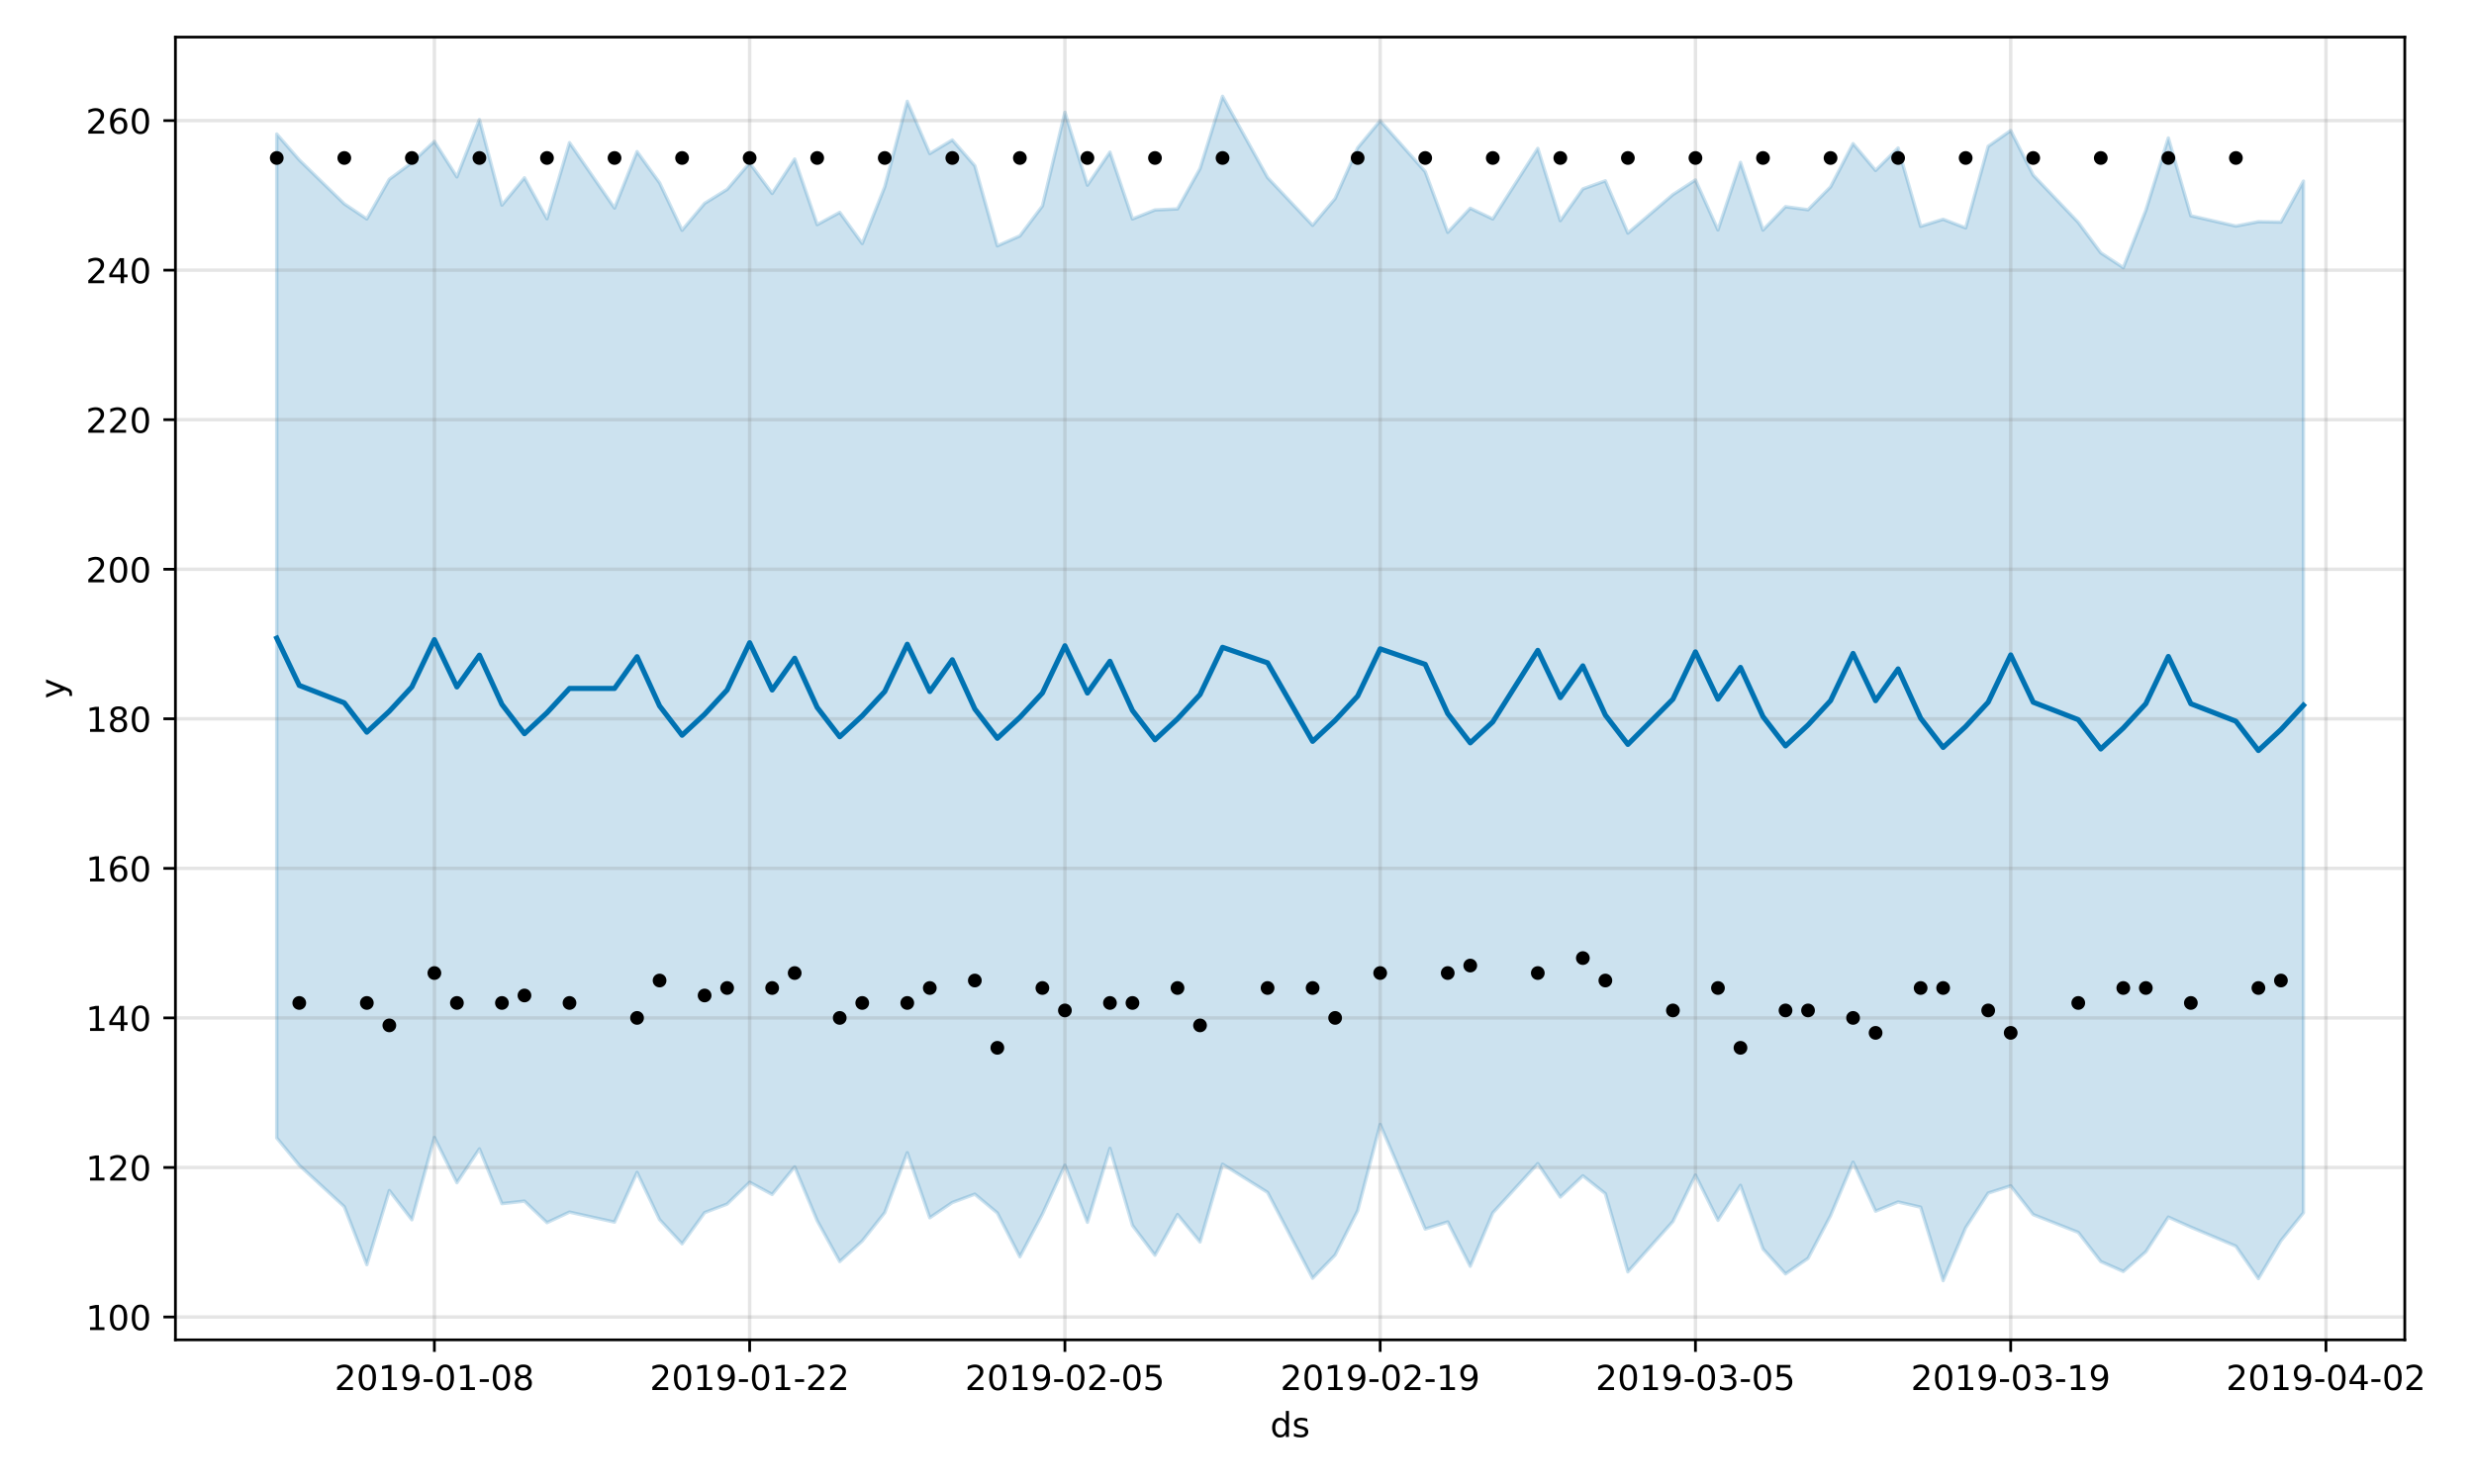 <?xml version="1.0" encoding="utf-8" standalone="no"?>
<!DOCTYPE svg PUBLIC "-//W3C//DTD SVG 1.1//EN"
  "http://www.w3.org/Graphics/SVG/1.1/DTD/svg11.dtd">
<!-- Created with matplotlib (https://matplotlib.org/) -->
<svg height="432pt" version="1.1" viewBox="0 0 720 432" width="720pt" xmlns="http://www.w3.org/2000/svg" xmlns:xlink="http://www.w3.org/1999/xlink">
 <defs>
  <style type="text/css">
*{stroke-linecap:butt;stroke-linejoin:round;}
  </style>
 </defs>
 <g id="figure_1">
  <g id="patch_1">
   <path d="M 0 432 
L 720 432 
L 720 0 
L 0 0 
z
" style="fill:#ffffff;"/>
  </g>
  <g id="axes_1">
   <g id="patch_2">
    <path d="M 51.05 390.04 
L 699.857 390.04 
L 699.857 10.8 
L 51.05 10.8 
z
" style="fill:#ffffff;"/>
   </g>
   <g id="PolyCollection_1">
    <defs>
     <path d="M 80.541 -392.985 
L 80.541 -100.739 
L 87.095 -92.783 
L 100.202 -80.71 
L 106.756 -63.849 
L 113.309 -85.419 
L 119.863 -76.913 
L 126.417 -100.866 
L 132.97 -87.712 
L 139.524 -97.552 
L 146.077 -81.609 
L 152.631 -82.344 
L 159.185 -76.078 
L 165.738 -79.148 
L 178.845 -76.241 
L 185.399 -90.7 
L 191.953 -76.97 
L 198.506 -69.918 
L 205.06 -78.993 
L 211.613 -81.491 
L 218.167 -87.83 
L 224.721 -84.293 
L 231.274 -92.319 
L 237.828 -76.644 
L 244.381 -64.757 
L 250.935 -70.735 
L 257.489 -78.999 
L 264.042 -96.433 
L 270.596 -77.504 
L 277.15 -81.947 
L 283.703 -84.37 
L 290.257 -78.893 
L 296.81 -66.151 
L 303.364 -78.536 
L 309.918 -92.796 
L 316.471 -76.187 
L 323.025 -97.695 
L 329.578 -75.267 
L 336.132 -66.602 
L 342.686 -78.437 
L 349.239 -70.457 
L 355.793 -93.09 
L 368.9 -84.887 
L 382.007 -59.901 
L 388.561 -66.655 
L 395.114 -79.548 
L 401.668 -104.666 
L 414.775 -74.219 
L 421.329 -76.282 
L 427.883 -63.387 
L 434.436 -78.92 
L 447.543 -93.262 
L 454.097 -83.545 
L 460.651 -89.714 
L 467.204 -84.519 
L 473.758 -61.769 
L 486.865 -76.42 
L 493.419 -89.93 
L 499.972 -76.756 
L 506.526 -86.937 
L 513.079 -68.436 
L 519.633 -61.166 
L 526.187 -65.693 
L 532.74 -78.112 
L 539.294 -93.676 
L 545.847 -79.432 
L 552.401 -82.099 
L 558.955 -80.586 
L 565.508 -59.198 
L 572.062 -74.591 
L 578.616 -84.684 
L 585.169 -86.797 
L 591.723 -78.421 
L 604.83 -73.241 
L 611.384 -64.764 
L 617.937 -61.869 
L 624.491 -67.606 
L 631.044 -77.689 
L 637.598 -74.764 
L 650.705 -69.236 
L 657.259 -59.788 
L 663.812 -70.812 
L 670.366 -78.952 
L 670.366 -379.272 
L 670.366 -379.272 
L 663.812 -367.34 
L 657.259 -367.461 
L 650.705 -366.194 
L 637.598 -369.186 
L 631.044 -391.83 
L 624.491 -370.76 
L 617.937 -354.086 
L 611.384 -358.406 
L 604.83 -367.251 
L 591.723 -381.019 
L 585.169 -394 
L 578.616 -389.401 
L 572.062 -365.66 
L 565.508 -368.169 
L 558.955 -366.119 
L 552.401 -388.92 
L 545.847 -382.384 
L 539.294 -390.193 
L 532.74 -377.597 
L 526.187 -370.955 
L 519.633 -371.827 
L 513.079 -365.031 
L 506.526 -384.721 
L 499.972 -365.072 
L 493.419 -379.612 
L 486.865 -375.352 
L 473.758 -364.147 
L 467.204 -379.361 
L 460.651 -377.001 
L 454.097 -367.761 
L 447.543 -388.797 
L 434.436 -368.265 
L 427.883 -371.381 
L 421.329 -364.368 
L 414.775 -382.029 
L 401.668 -396.841 
L 395.114 -388.947 
L 388.561 -374.201 
L 382.007 -366.401 
L 368.9 -380.317 
L 355.793 -403.962 
L 349.239 -382.913 
L 342.686 -371.187 
L 336.132 -370.882 
L 329.578 -368.27 
L 323.025 -387.7 
L 316.471 -378.095 
L 309.918 -399.314 
L 303.364 -372.032 
L 296.81 -363.323 
L 290.257 -360.44 
L 283.703 -383.737 
L 277.15 -391.252 
L 270.596 -387.302 
L 264.042 -402.499 
L 257.489 -377.618 
L 250.935 -361.116 
L 244.381 -370.173 
L 237.828 -366.61 
L 231.274 -385.713 
L 224.721 -375.684 
L 218.167 -384.56 
L 211.613 -376.874 
L 205.06 -372.803 
L 198.506 -364.972 
L 191.953 -378.777 
L 185.399 -387.872 
L 178.845 -371.433 
L 165.738 -390.469 
L 159.185 -368.315 
L 152.631 -380.245 
L 146.077 -372.297 
L 139.524 -397.19 
L 132.97 -380.506 
L 126.417 -390.834 
L 119.863 -384.661 
L 113.309 -379.82 
L 106.756 -368.268 
L 100.202 -372.659 
L 87.095 -385.452 
L 80.541 -392.985 
z
" id="m8ca1b6fd0f" style="stroke:#0072b2;stroke-opacity:0.2;"/>
    </defs>
    <g clip-path="url(#p33f399fe39)">
     <use style="fill:#0072b2;fill-opacity:0.2;stroke:#0072b2;stroke-opacity:0.2;" x="0" xlink:href="#m8ca1b6fd0f" y="432"/>
    </g>
   </g>
   <g id="matplotlib.axis_1">
    <g id="xtick_1">
     <g id="line2d_1">
      <path clip-path="url(#p33f399fe39)" d="M 126.417 390.04 
L 126.417 10.8 
" style="fill:none;stroke:#808080;stroke-linecap:square;stroke-opacity:0.2;"/>
     </g>
     <g id="line2d_2">
      <defs>
       <path d="M 0 0 
L 0 3.5 
" id="m3b75013169" style="stroke:#000000;stroke-width:0.8;"/>
      </defs>
      <g>
       <use style="stroke:#000000;stroke-width:0.8;" x="126.417" xlink:href="#m3b75013169" y="390.04"/>
      </g>
     </g>
     <g id="text_1">
      <!-- 2019-01-08 -->
      <defs>
       <path d="M 19.188 8.297 
L 53.609 8.297 
L 53.609 0 
L 7.328 0 
L 7.328 8.297 
Q 12.938 14.109 22.625 23.891 
Q 32.328 33.688 34.812 36.531 
Q 39.547 41.844 41.422 45.531 
Q 43.312 49.219 43.312 52.781 
Q 43.312 58.594 39.234 62.25 
Q 35.156 65.922 28.609 65.922 
Q 23.969 65.922 18.812 64.312 
Q 13.672 62.703 7.812 59.422 
L 7.812 69.391 
Q 13.766 71.781 18.938 73 
Q 24.125 74.219 28.422 74.219 
Q 39.75 74.219 46.484 68.547 
Q 53.219 62.891 53.219 53.422 
Q 53.219 48.922 51.531 44.891 
Q 49.859 40.875 45.406 35.406 
Q 44.188 33.984 37.641 27.219 
Q 31.109 20.453 19.188 8.297 
z
" id="DejaVuSans-50"/>
       <path d="M 31.781 66.406 
Q 24.172 66.406 20.328 58.906 
Q 16.5 51.422 16.5 36.375 
Q 16.5 21.391 20.328 13.891 
Q 24.172 6.391 31.781 6.391 
Q 39.453 6.391 43.281 13.891 
Q 47.125 21.391 47.125 36.375 
Q 47.125 51.422 43.281 58.906 
Q 39.453 66.406 31.781 66.406 
z
M 31.781 74.219 
Q 44.047 74.219 50.516 64.516 
Q 56.984 54.828 56.984 36.375 
Q 56.984 17.969 50.516 8.266 
Q 44.047 -1.422 31.781 -1.422 
Q 19.531 -1.422 13.062 8.266 
Q 6.594 17.969 6.594 36.375 
Q 6.594 54.828 13.062 64.516 
Q 19.531 74.219 31.781 74.219 
z
" id="DejaVuSans-48"/>
       <path d="M 12.406 8.297 
L 28.516 8.297 
L 28.516 63.922 
L 10.984 60.406 
L 10.984 69.391 
L 28.422 72.906 
L 38.281 72.906 
L 38.281 8.297 
L 54.391 8.297 
L 54.391 0 
L 12.406 0 
z
" id="DejaVuSans-49"/>
       <path d="M 10.984 1.516 
L 10.984 10.5 
Q 14.703 8.734 18.5 7.812 
Q 22.312 6.891 25.984 6.891 
Q 35.75 6.891 40.891 13.453 
Q 46.047 20.016 46.781 33.406 
Q 43.953 29.203 39.594 26.953 
Q 35.25 24.703 29.984 24.703 
Q 19.047 24.703 12.672 31.312 
Q 6.297 37.938 6.297 49.422 
Q 6.297 60.641 12.938 67.422 
Q 19.578 74.219 30.609 74.219 
Q 43.266 74.219 49.922 64.516 
Q 56.594 54.828 56.594 36.375 
Q 56.594 19.141 48.406 8.859 
Q 40.234 -1.422 26.422 -1.422 
Q 22.703 -1.422 18.891 -0.688 
Q 15.094 0.047 10.984 1.516 
z
M 30.609 32.422 
Q 37.25 32.422 41.125 36.953 
Q 45.016 41.5 45.016 49.422 
Q 45.016 57.281 41.125 61.844 
Q 37.25 66.406 30.609 66.406 
Q 23.969 66.406 20.094 61.844 
Q 16.219 57.281 16.219 49.422 
Q 16.219 41.5 20.094 36.953 
Q 23.969 32.422 30.609 32.422 
z
" id="DejaVuSans-57"/>
       <path d="M 4.891 31.391 
L 31.203 31.391 
L 31.203 23.391 
L 4.891 23.391 
z
" id="DejaVuSans-45"/>
       <path d="M 31.781 34.625 
Q 24.75 34.625 20.719 30.859 
Q 16.703 27.094 16.703 20.516 
Q 16.703 13.922 20.719 10.156 
Q 24.75 6.391 31.781 6.391 
Q 38.812 6.391 42.859 10.172 
Q 46.922 13.969 46.922 20.516 
Q 46.922 27.094 42.891 30.859 
Q 38.875 34.625 31.781 34.625 
z
M 21.922 38.812 
Q 15.578 40.375 12.031 44.719 
Q 8.5 49.078 8.5 55.328 
Q 8.5 64.062 14.719 69.141 
Q 20.953 74.219 31.781 74.219 
Q 42.672 74.219 48.875 69.141 
Q 55.078 64.062 55.078 55.328 
Q 55.078 49.078 51.531 44.719 
Q 48 40.375 41.703 38.812 
Q 48.828 37.156 52.797 32.312 
Q 56.781 27.484 56.781 20.516 
Q 56.781 9.906 50.312 4.234 
Q 43.844 -1.422 31.781 -1.422 
Q 19.734 -1.422 13.25 4.234 
Q 6.781 9.906 6.781 20.516 
Q 6.781 27.484 10.781 32.312 
Q 14.797 37.156 21.922 38.812 
z
M 18.312 54.391 
Q 18.312 48.734 21.844 45.562 
Q 25.391 42.391 31.781 42.391 
Q 38.141 42.391 41.719 45.562 
Q 45.312 48.734 45.312 54.391 
Q 45.312 60.062 41.719 63.234 
Q 38.141 66.406 31.781 66.406 
Q 25.391 66.406 21.844 63.234 
Q 18.312 60.062 18.312 54.391 
z
" id="DejaVuSans-56"/>
      </defs>
      <g transform="translate(97.359 404.638)scale(0.1 -0.1)">
       <use xlink:href="#DejaVuSans-50"/>
       <use x="63.623" xlink:href="#DejaVuSans-48"/>
       <use x="127.246" xlink:href="#DejaVuSans-49"/>
       <use x="190.869" xlink:href="#DejaVuSans-57"/>
       <use x="254.492" xlink:href="#DejaVuSans-45"/>
       <use x="290.576" xlink:href="#DejaVuSans-48"/>
       <use x="354.199" xlink:href="#DejaVuSans-49"/>
       <use x="417.822" xlink:href="#DejaVuSans-45"/>
       <use x="453.906" xlink:href="#DejaVuSans-48"/>
       <use x="517.529" xlink:href="#DejaVuSans-56"/>
      </g>
     </g>
    </g>
    <g id="xtick_2">
     <g id="line2d_3">
      <path clip-path="url(#p33f399fe39)" d="M 218.167 390.04 
L 218.167 10.8 
" style="fill:none;stroke:#808080;stroke-linecap:square;stroke-opacity:0.2;"/>
     </g>
     <g id="line2d_4">
      <g>
       <use style="stroke:#000000;stroke-width:0.8;" x="218.167" xlink:href="#m3b75013169" y="390.04"/>
      </g>
     </g>
     <g id="text_2">
      <!-- 2019-01-22 -->
      <g transform="translate(189.109 404.638)scale(0.1 -0.1)">
       <use xlink:href="#DejaVuSans-50"/>
       <use x="63.623" xlink:href="#DejaVuSans-48"/>
       <use x="127.246" xlink:href="#DejaVuSans-49"/>
       <use x="190.869" xlink:href="#DejaVuSans-57"/>
       <use x="254.492" xlink:href="#DejaVuSans-45"/>
       <use x="290.576" xlink:href="#DejaVuSans-48"/>
       <use x="354.199" xlink:href="#DejaVuSans-49"/>
       <use x="417.822" xlink:href="#DejaVuSans-45"/>
       <use x="453.906" xlink:href="#DejaVuSans-50"/>
       <use x="517.529" xlink:href="#DejaVuSans-50"/>
      </g>
     </g>
    </g>
    <g id="xtick_3">
     <g id="line2d_5">
      <path clip-path="url(#p33f399fe39)" d="M 309.918 390.04 
L 309.918 10.8 
" style="fill:none;stroke:#808080;stroke-linecap:square;stroke-opacity:0.2;"/>
     </g>
     <g id="line2d_6">
      <g>
       <use style="stroke:#000000;stroke-width:0.8;" x="309.918" xlink:href="#m3b75013169" y="390.04"/>
      </g>
     </g>
     <g id="text_3">
      <!-- 2019-02-05 -->
      <defs>
       <path d="M 10.797 72.906 
L 49.516 72.906 
L 49.516 64.594 
L 19.828 64.594 
L 19.828 46.734 
Q 21.969 47.469 24.109 47.828 
Q 26.266 48.188 28.422 48.188 
Q 40.625 48.188 47.75 41.5 
Q 54.891 34.812 54.891 23.391 
Q 54.891 11.625 47.562 5.094 
Q 40.234 -1.422 26.906 -1.422 
Q 22.312 -1.422 17.547 -0.641 
Q 12.797 0.141 7.719 1.703 
L 7.719 11.625 
Q 12.109 9.234 16.797 8.062 
Q 21.484 6.891 26.703 6.891 
Q 35.156 6.891 40.078 11.328 
Q 45.016 15.766 45.016 23.391 
Q 45.016 31 40.078 35.438 
Q 35.156 39.891 26.703 39.891 
Q 22.75 39.891 18.812 39.016 
Q 14.891 38.141 10.797 36.281 
z
" id="DejaVuSans-53"/>
      </defs>
      <g transform="translate(280.86 404.638)scale(0.1 -0.1)">
       <use xlink:href="#DejaVuSans-50"/>
       <use x="63.623" xlink:href="#DejaVuSans-48"/>
       <use x="127.246" xlink:href="#DejaVuSans-49"/>
       <use x="190.869" xlink:href="#DejaVuSans-57"/>
       <use x="254.492" xlink:href="#DejaVuSans-45"/>
       <use x="290.576" xlink:href="#DejaVuSans-48"/>
       <use x="354.199" xlink:href="#DejaVuSans-50"/>
       <use x="417.822" xlink:href="#DejaVuSans-45"/>
       <use x="453.906" xlink:href="#DejaVuSans-48"/>
       <use x="517.529" xlink:href="#DejaVuSans-53"/>
      </g>
     </g>
    </g>
    <g id="xtick_4">
     <g id="line2d_7">
      <path clip-path="url(#p33f399fe39)" d="M 401.668 390.04 
L 401.668 10.8 
" style="fill:none;stroke:#808080;stroke-linecap:square;stroke-opacity:0.2;"/>
     </g>
     <g id="line2d_8">
      <g>
       <use style="stroke:#000000;stroke-width:0.8;" x="401.668" xlink:href="#m3b75013169" y="390.04"/>
      </g>
     </g>
     <g id="text_4">
      <!-- 2019-02-19 -->
      <g transform="translate(372.61 404.638)scale(0.1 -0.1)">
       <use xlink:href="#DejaVuSans-50"/>
       <use x="63.623" xlink:href="#DejaVuSans-48"/>
       <use x="127.246" xlink:href="#DejaVuSans-49"/>
       <use x="190.869" xlink:href="#DejaVuSans-57"/>
       <use x="254.492" xlink:href="#DejaVuSans-45"/>
       <use x="290.576" xlink:href="#DejaVuSans-48"/>
       <use x="354.199" xlink:href="#DejaVuSans-50"/>
       <use x="417.822" xlink:href="#DejaVuSans-45"/>
       <use x="453.906" xlink:href="#DejaVuSans-49"/>
       <use x="517.529" xlink:href="#DejaVuSans-57"/>
      </g>
     </g>
    </g>
    <g id="xtick_5">
     <g id="line2d_9">
      <path clip-path="url(#p33f399fe39)" d="M 493.419 390.04 
L 493.419 10.8 
" style="fill:none;stroke:#808080;stroke-linecap:square;stroke-opacity:0.2;"/>
     </g>
     <g id="line2d_10">
      <g>
       <use style="stroke:#000000;stroke-width:0.8;" x="493.419" xlink:href="#m3b75013169" y="390.04"/>
      </g>
     </g>
     <g id="text_5">
      <!-- 2019-03-05 -->
      <defs>
       <path d="M 40.578 39.312 
Q 47.656 37.797 51.625 33 
Q 55.609 28.219 55.609 21.188 
Q 55.609 10.406 48.188 4.484 
Q 40.766 -1.422 27.094 -1.422 
Q 22.516 -1.422 17.656 -0.516 
Q 12.797 0.391 7.625 2.203 
L 7.625 11.719 
Q 11.719 9.328 16.594 8.109 
Q 21.484 6.891 26.812 6.891 
Q 36.078 6.891 40.938 10.547 
Q 45.797 14.203 45.797 21.188 
Q 45.797 27.641 41.281 31.266 
Q 36.766 34.906 28.719 34.906 
L 20.219 34.906 
L 20.219 43.016 
L 29.109 43.016 
Q 36.375 43.016 40.234 45.922 
Q 44.094 48.828 44.094 54.297 
Q 44.094 59.906 40.109 62.906 
Q 36.141 65.922 28.719 65.922 
Q 24.656 65.922 20.016 65.031 
Q 15.375 64.156 9.812 62.312 
L 9.812 71.094 
Q 15.438 72.656 20.344 73.438 
Q 25.25 74.219 29.594 74.219 
Q 40.828 74.219 47.359 69.109 
Q 53.906 64.016 53.906 55.328 
Q 53.906 49.266 50.438 45.094 
Q 46.969 40.922 40.578 39.312 
z
" id="DejaVuSans-51"/>
      </defs>
      <g transform="translate(464.361 404.638)scale(0.1 -0.1)">
       <use xlink:href="#DejaVuSans-50"/>
       <use x="63.623" xlink:href="#DejaVuSans-48"/>
       <use x="127.246" xlink:href="#DejaVuSans-49"/>
       <use x="190.869" xlink:href="#DejaVuSans-57"/>
       <use x="254.492" xlink:href="#DejaVuSans-45"/>
       <use x="290.576" xlink:href="#DejaVuSans-48"/>
       <use x="354.199" xlink:href="#DejaVuSans-51"/>
       <use x="417.822" xlink:href="#DejaVuSans-45"/>
       <use x="453.906" xlink:href="#DejaVuSans-48"/>
       <use x="517.529" xlink:href="#DejaVuSans-53"/>
      </g>
     </g>
    </g>
    <g id="xtick_6">
     <g id="line2d_11">
      <path clip-path="url(#p33f399fe39)" d="M 585.169 390.04 
L 585.169 10.8 
" style="fill:none;stroke:#808080;stroke-linecap:square;stroke-opacity:0.2;"/>
     </g>
     <g id="line2d_12">
      <g>
       <use style="stroke:#000000;stroke-width:0.8;" x="585.169" xlink:href="#m3b75013169" y="390.04"/>
      </g>
     </g>
     <g id="text_6">
      <!-- 2019-03-19 -->
      <g transform="translate(556.111 404.638)scale(0.1 -0.1)">
       <use xlink:href="#DejaVuSans-50"/>
       <use x="63.623" xlink:href="#DejaVuSans-48"/>
       <use x="127.246" xlink:href="#DejaVuSans-49"/>
       <use x="190.869" xlink:href="#DejaVuSans-57"/>
       <use x="254.492" xlink:href="#DejaVuSans-45"/>
       <use x="290.576" xlink:href="#DejaVuSans-48"/>
       <use x="354.199" xlink:href="#DejaVuSans-51"/>
       <use x="417.822" xlink:href="#DejaVuSans-45"/>
       <use x="453.906" xlink:href="#DejaVuSans-49"/>
       <use x="517.529" xlink:href="#DejaVuSans-57"/>
      </g>
     </g>
    </g>
    <g id="xtick_7">
     <g id="line2d_13">
      <path clip-path="url(#p33f399fe39)" d="M 676.92 390.04 
L 676.92 10.8 
" style="fill:none;stroke:#808080;stroke-linecap:square;stroke-opacity:0.2;"/>
     </g>
     <g id="line2d_14">
      <g>
       <use style="stroke:#000000;stroke-width:0.8;" x="676.92" xlink:href="#m3b75013169" y="390.04"/>
      </g>
     </g>
     <g id="text_7">
      <!-- 2019-04-02 -->
      <defs>
       <path d="M 37.797 64.312 
L 12.891 25.391 
L 37.797 25.391 
z
M 35.203 72.906 
L 47.609 72.906 
L 47.609 25.391 
L 58.016 25.391 
L 58.016 17.188 
L 47.609 17.188 
L 47.609 0 
L 37.797 0 
L 37.797 17.188 
L 4.891 17.188 
L 4.891 26.703 
z
" id="DejaVuSans-52"/>
      </defs>
      <g transform="translate(647.862 404.638)scale(0.1 -0.1)">
       <use xlink:href="#DejaVuSans-50"/>
       <use x="63.623" xlink:href="#DejaVuSans-48"/>
       <use x="127.246" xlink:href="#DejaVuSans-49"/>
       <use x="190.869" xlink:href="#DejaVuSans-57"/>
       <use x="254.492" xlink:href="#DejaVuSans-45"/>
       <use x="290.576" xlink:href="#DejaVuSans-48"/>
       <use x="354.199" xlink:href="#DejaVuSans-52"/>
       <use x="417.822" xlink:href="#DejaVuSans-45"/>
       <use x="453.906" xlink:href="#DejaVuSans-48"/>
       <use x="517.529" xlink:href="#DejaVuSans-50"/>
      </g>
     </g>
    </g>
    <g id="text_8">
     <!-- ds -->
     <defs>
      <path d="M 45.406 46.391 
L 45.406 75.984 
L 54.391 75.984 
L 54.391 0 
L 45.406 0 
L 45.406 8.203 
Q 42.578 3.328 38.25 0.953 
Q 33.938 -1.422 27.875 -1.422 
Q 17.969 -1.422 11.734 6.484 
Q 5.516 14.406 5.516 27.297 
Q 5.516 40.188 11.734 48.094 
Q 17.969 56 27.875 56 
Q 33.938 56 38.25 53.625 
Q 42.578 51.266 45.406 46.391 
z
M 14.797 27.297 
Q 14.797 17.391 18.875 11.75 
Q 22.953 6.109 30.078 6.109 
Q 37.203 6.109 41.297 11.75 
Q 45.406 17.391 45.406 27.297 
Q 45.406 37.203 41.297 42.844 
Q 37.203 48.484 30.078 48.484 
Q 22.953 48.484 18.875 42.844 
Q 14.797 37.203 14.797 27.297 
z
" id="DejaVuSans-100"/>
      <path d="M 44.281 53.078 
L 44.281 44.578 
Q 40.484 46.531 36.375 47.5 
Q 32.281 48.484 27.875 48.484 
Q 21.188 48.484 17.844 46.438 
Q 14.5 44.391 14.5 40.281 
Q 14.5 37.156 16.891 35.375 
Q 19.281 33.594 26.516 31.984 
L 29.594 31.297 
Q 39.156 29.25 43.188 25.516 
Q 47.219 21.781 47.219 15.094 
Q 47.219 7.469 41.188 3.016 
Q 35.156 -1.422 24.609 -1.422 
Q 20.219 -1.422 15.453 -0.562 
Q 10.688 0.297 5.422 2 
L 5.422 11.281 
Q 10.406 8.688 15.234 7.391 
Q 20.062 6.109 24.812 6.109 
Q 31.156 6.109 34.562 8.281 
Q 37.984 10.453 37.984 14.406 
Q 37.984 18.062 35.516 20.016 
Q 33.062 21.969 24.703 23.781 
L 21.578 24.516 
Q 13.234 26.266 9.516 29.906 
Q 5.812 33.547 5.812 39.891 
Q 5.812 47.609 11.281 51.797 
Q 16.75 56 26.812 56 
Q 31.781 56 36.172 55.266 
Q 40.578 54.547 44.281 53.078 
z
" id="DejaVuSans-115"/>
     </defs>
     <g transform="translate(369.675 418.317)scale(0.1 -0.1)">
      <use xlink:href="#DejaVuSans-100"/>
      <use x="63.477" xlink:href="#DejaVuSans-115"/>
     </g>
    </g>
   </g>
   <g id="matplotlib.axis_2">
    <g id="ytick_1">
     <g id="line2d_15">
      <path clip-path="url(#p33f399fe39)" d="M 51.05 383.39 
L 699.857 383.39 
" style="fill:none;stroke:#808080;stroke-linecap:square;stroke-opacity:0.2;"/>
     </g>
     <g id="line2d_16">
      <defs>
       <path d="M 0 0 
L -3.5 0 
" id="mbfa3a83914" style="stroke:#000000;stroke-width:0.8;"/>
      </defs>
      <g>
       <use style="stroke:#000000;stroke-width:0.8;" x="51.05" xlink:href="#mbfa3a83914" y="383.39"/>
      </g>
     </g>
     <g id="text_9">
      <!-- 100 -->
      <g transform="translate(24.962 387.189)scale(0.1 -0.1)">
       <use xlink:href="#DejaVuSans-49"/>
       <use x="63.623" xlink:href="#DejaVuSans-48"/>
       <use x="127.246" xlink:href="#DejaVuSans-48"/>
      </g>
     </g>
    </g>
    <g id="ytick_2">
     <g id="line2d_17">
      <path clip-path="url(#p33f399fe39)" d="M 51.05 339.854 
L 699.857 339.854 
" style="fill:none;stroke:#808080;stroke-linecap:square;stroke-opacity:0.2;"/>
     </g>
     <g id="line2d_18">
      <g>
       <use style="stroke:#000000;stroke-width:0.8;" x="51.05" xlink:href="#mbfa3a83914" y="339.854"/>
      </g>
     </g>
     <g id="text_10">
      <!-- 120 -->
      <g transform="translate(24.962 343.653)scale(0.1 -0.1)">
       <use xlink:href="#DejaVuSans-49"/>
       <use x="63.623" xlink:href="#DejaVuSans-50"/>
       <use x="127.246" xlink:href="#DejaVuSans-48"/>
      </g>
     </g>
    </g>
    <g id="ytick_3">
     <g id="line2d_19">
      <path clip-path="url(#p33f399fe39)" d="M 51.05 296.319 
L 699.857 296.319 
" style="fill:none;stroke:#808080;stroke-linecap:square;stroke-opacity:0.2;"/>
     </g>
     <g id="line2d_20">
      <g>
       <use style="stroke:#000000;stroke-width:0.8;" x="51.05" xlink:href="#mbfa3a83914" y="296.319"/>
      </g>
     </g>
     <g id="text_11">
      <!-- 140 -->
      <g transform="translate(24.962 300.118)scale(0.1 -0.1)">
       <use xlink:href="#DejaVuSans-49"/>
       <use x="63.623" xlink:href="#DejaVuSans-52"/>
       <use x="127.246" xlink:href="#DejaVuSans-48"/>
      </g>
     </g>
    </g>
    <g id="ytick_4">
     <g id="line2d_21">
      <path clip-path="url(#p33f399fe39)" d="M 51.05 252.783 
L 699.857 252.783 
" style="fill:none;stroke:#808080;stroke-linecap:square;stroke-opacity:0.2;"/>
     </g>
     <g id="line2d_22">
      <g>
       <use style="stroke:#000000;stroke-width:0.8;" x="51.05" xlink:href="#mbfa3a83914" y="252.783"/>
      </g>
     </g>
     <g id="text_12">
      <!-- 160 -->
      <defs>
       <path d="M 33.016 40.375 
Q 26.375 40.375 22.484 35.828 
Q 18.609 31.297 18.609 23.391 
Q 18.609 15.531 22.484 10.953 
Q 26.375 6.391 33.016 6.391 
Q 39.656 6.391 43.531 10.953 
Q 47.406 15.531 47.406 23.391 
Q 47.406 31.297 43.531 35.828 
Q 39.656 40.375 33.016 40.375 
z
M 52.594 71.297 
L 52.594 62.312 
Q 48.875 64.062 45.094 64.984 
Q 41.312 65.922 37.594 65.922 
Q 27.828 65.922 22.672 59.328 
Q 17.531 52.734 16.797 39.406 
Q 19.672 43.656 24.016 45.922 
Q 28.375 48.188 33.594 48.188 
Q 44.578 48.188 50.953 41.516 
Q 57.328 34.859 57.328 23.391 
Q 57.328 12.156 50.688 5.359 
Q 44.047 -1.422 33.016 -1.422 
Q 20.359 -1.422 13.672 8.266 
Q 6.984 17.969 6.984 36.375 
Q 6.984 53.656 15.188 63.938 
Q 23.391 74.219 37.203 74.219 
Q 40.922 74.219 44.703 73.484 
Q 48.484 72.75 52.594 71.297 
z
" id="DejaVuSans-54"/>
      </defs>
      <g transform="translate(24.962 256.582)scale(0.1 -0.1)">
       <use xlink:href="#DejaVuSans-49"/>
       <use x="63.623" xlink:href="#DejaVuSans-54"/>
       <use x="127.246" xlink:href="#DejaVuSans-48"/>
      </g>
     </g>
    </g>
    <g id="ytick_5">
     <g id="line2d_23">
      <path clip-path="url(#p33f399fe39)" d="M 51.05 209.247 
L 699.857 209.247 
" style="fill:none;stroke:#808080;stroke-linecap:square;stroke-opacity:0.2;"/>
     </g>
     <g id="line2d_24">
      <g>
       <use style="stroke:#000000;stroke-width:0.8;" x="51.05" xlink:href="#mbfa3a83914" y="209.247"/>
      </g>
     </g>
     <g id="text_13">
      <!-- 180 -->
      <g transform="translate(24.962 213.047)scale(0.1 -0.1)">
       <use xlink:href="#DejaVuSans-49"/>
       <use x="63.623" xlink:href="#DejaVuSans-56"/>
       <use x="127.246" xlink:href="#DejaVuSans-48"/>
      </g>
     </g>
    </g>
    <g id="ytick_6">
     <g id="line2d_25">
      <path clip-path="url(#p33f399fe39)" d="M 51.05 165.712 
L 699.857 165.712 
" style="fill:none;stroke:#808080;stroke-linecap:square;stroke-opacity:0.2;"/>
     </g>
     <g id="line2d_26">
      <g>
       <use style="stroke:#000000;stroke-width:0.8;" x="51.05" xlink:href="#mbfa3a83914" y="165.712"/>
      </g>
     </g>
     <g id="text_14">
      <!-- 200 -->
      <g transform="translate(24.962 169.511)scale(0.1 -0.1)">
       <use xlink:href="#DejaVuSans-50"/>
       <use x="63.623" xlink:href="#DejaVuSans-48"/>
       <use x="127.246" xlink:href="#DejaVuSans-48"/>
      </g>
     </g>
    </g>
    <g id="ytick_7">
     <g id="line2d_27">
      <path clip-path="url(#p33f399fe39)" d="M 51.05 122.176 
L 699.857 122.176 
" style="fill:none;stroke:#808080;stroke-linecap:square;stroke-opacity:0.2;"/>
     </g>
     <g id="line2d_28">
      <g>
       <use style="stroke:#000000;stroke-width:0.8;" x="51.05" xlink:href="#mbfa3a83914" y="122.176"/>
      </g>
     </g>
     <g id="text_15">
      <!-- 220 -->
      <g transform="translate(24.962 125.975)scale(0.1 -0.1)">
       <use xlink:href="#DejaVuSans-50"/>
       <use x="63.623" xlink:href="#DejaVuSans-50"/>
       <use x="127.246" xlink:href="#DejaVuSans-48"/>
      </g>
     </g>
    </g>
    <g id="ytick_8">
     <g id="line2d_29">
      <path clip-path="url(#p33f399fe39)" d="M 51.05 78.641 
L 699.857 78.641 
" style="fill:none;stroke:#808080;stroke-linecap:square;stroke-opacity:0.2;"/>
     </g>
     <g id="line2d_30">
      <g>
       <use style="stroke:#000000;stroke-width:0.8;" x="51.05" xlink:href="#mbfa3a83914" y="78.641"/>
      </g>
     </g>
     <g id="text_16">
      <!-- 240 -->
      <g transform="translate(24.962 82.44)scale(0.1 -0.1)">
       <use xlink:href="#DejaVuSans-50"/>
       <use x="63.623" xlink:href="#DejaVuSans-52"/>
       <use x="127.246" xlink:href="#DejaVuSans-48"/>
      </g>
     </g>
    </g>
    <g id="ytick_9">
     <g id="line2d_31">
      <path clip-path="url(#p33f399fe39)" d="M 51.05 35.105 
L 699.857 35.105 
" style="fill:none;stroke:#808080;stroke-linecap:square;stroke-opacity:0.2;"/>
     </g>
     <g id="line2d_32">
      <g>
       <use style="stroke:#000000;stroke-width:0.8;" x="51.05" xlink:href="#mbfa3a83914" y="35.105"/>
      </g>
     </g>
     <g id="text_17">
      <!-- 260 -->
      <g transform="translate(24.962 38.904)scale(0.1 -0.1)">
       <use xlink:href="#DejaVuSans-50"/>
       <use x="63.623" xlink:href="#DejaVuSans-54"/>
       <use x="127.246" xlink:href="#DejaVuSans-48"/>
      </g>
     </g>
    </g>
    <g id="text_18">
     <!-- y -->
     <defs>
      <path d="M 32.172 -5.078 
Q 28.375 -14.844 24.75 -17.812 
Q 21.141 -20.797 15.094 -20.797 
L 7.906 -20.797 
L 7.906 -13.281 
L 13.188 -13.281 
Q 16.891 -13.281 18.938 -11.516 
Q 21 -9.766 23.484 -3.219 
L 25.094 0.875 
L 2.984 54.688 
L 12.5 54.688 
L 29.594 11.922 
L 46.688 54.688 
L 56.203 54.688 
z
" id="DejaVuSans-121"/>
     </defs>
     <g transform="translate(18.883 203.379)rotate(-90)scale(0.1 -0.1)">
      <use xlink:href="#DejaVuSans-121"/>
     </g>
    </g>
   </g>
   <g id="line2d_33">
    <defs>
     <path d="M 0 1.5 
C 0.398 1.5 0.779 1.342 1.061 1.061 
C 1.342 0.779 1.5 0.398 1.5 0 
C 1.5 -0.398 1.342 -0.779 1.061 -1.061 
C 0.779 -1.342 0.398 -1.5 0 -1.5 
C -0.398 -1.5 -0.779 -1.342 -1.061 -1.061 
C -1.342 -0.779 -1.5 -0.398 -1.5 0 
C -1.5 0.398 -1.342 0.779 -1.061 1.061 
C -0.779 1.342 -0.398 1.5 0 1.5 
z
" id="m3053bec70a" style="stroke:#000000;"/>
    </defs>
    <g clip-path="url(#p33f399fe39)">
     <use style="stroke:#000000;" x="80.541" xlink:href="#m3053bec70a" y="45.989"/>
     <use style="stroke:#000000;" x="87.095" xlink:href="#m3053bec70a" y="291.965"/>
     <use style="stroke:#000000;" x="100.202" xlink:href="#m3053bec70a" y="45.989"/>
     <use style="stroke:#000000;" x="106.756" xlink:href="#m3053bec70a" y="291.965"/>
     <use style="stroke:#000000;" x="113.309" xlink:href="#m3053bec70a" y="298.495"/>
     <use style="stroke:#000000;" x="119.863" xlink:href="#m3053bec70a" y="45.989"/>
     <use style="stroke:#000000;" x="126.417" xlink:href="#m3053bec70a" y="283.258"/>
     <use style="stroke:#000000;" x="132.97" xlink:href="#m3053bec70a" y="291.965"/>
     <use style="stroke:#000000;" x="139.524" xlink:href="#m3053bec70a" y="45.989"/>
     <use style="stroke:#000000;" x="146.077" xlink:href="#m3053bec70a" y="291.965"/>
     <use style="stroke:#000000;" x="152.631" xlink:href="#m3053bec70a" y="289.788"/>
     <use style="stroke:#000000;" x="159.185" xlink:href="#m3053bec70a" y="45.989"/>
     <use style="stroke:#000000;" x="165.738" xlink:href="#m3053bec70a" y="291.965"/>
     <use style="stroke:#000000;" x="178.845" xlink:href="#m3053bec70a" y="45.989"/>
     <use style="stroke:#000000;" x="185.399" xlink:href="#m3053bec70a" y="296.319"/>
     <use style="stroke:#000000;" x="191.953" xlink:href="#m3053bec70a" y="285.435"/>
     <use style="stroke:#000000;" x="198.506" xlink:href="#m3053bec70a" y="45.989"/>
     <use style="stroke:#000000;" x="205.06" xlink:href="#m3053bec70a" y="289.788"/>
     <use style="stroke:#000000;" x="211.613" xlink:href="#m3053bec70a" y="287.612"/>
     <use style="stroke:#000000;" x="218.167" xlink:href="#m3053bec70a" y="45.989"/>
     <use style="stroke:#000000;" x="224.721" xlink:href="#m3053bec70a" y="287.612"/>
     <use style="stroke:#000000;" x="231.274" xlink:href="#m3053bec70a" y="283.258"/>
     <use style="stroke:#000000;" x="237.828" xlink:href="#m3053bec70a" y="45.989"/>
     <use style="stroke:#000000;" x="244.381" xlink:href="#m3053bec70a" y="296.319"/>
     <use style="stroke:#000000;" x="250.935" xlink:href="#m3053bec70a" y="291.965"/>
     <use style="stroke:#000000;" x="257.489" xlink:href="#m3053bec70a" y="45.989"/>
     <use style="stroke:#000000;" x="264.042" xlink:href="#m3053bec70a" y="291.965"/>
     <use style="stroke:#000000;" x="270.596" xlink:href="#m3053bec70a" y="287.612"/>
     <use style="stroke:#000000;" x="277.15" xlink:href="#m3053bec70a" y="45.989"/>
     <use style="stroke:#000000;" x="283.703" xlink:href="#m3053bec70a" y="285.435"/>
     <use style="stroke:#000000;" x="290.257" xlink:href="#m3053bec70a" y="305.026"/>
     <use style="stroke:#000000;" x="296.81" xlink:href="#m3053bec70a" y="45.989"/>
     <use style="stroke:#000000;" x="303.364" xlink:href="#m3053bec70a" y="287.612"/>
     <use style="stroke:#000000;" x="309.918" xlink:href="#m3053bec70a" y="294.142"/>
     <use style="stroke:#000000;" x="316.471" xlink:href="#m3053bec70a" y="45.989"/>
     <use style="stroke:#000000;" x="323.025" xlink:href="#m3053bec70a" y="291.965"/>
     <use style="stroke:#000000;" x="329.578" xlink:href="#m3053bec70a" y="291.965"/>
     <use style="stroke:#000000;" x="336.132" xlink:href="#m3053bec70a" y="45.989"/>
     <use style="stroke:#000000;" x="342.686" xlink:href="#m3053bec70a" y="287.612"/>
     <use style="stroke:#000000;" x="349.239" xlink:href="#m3053bec70a" y="298.495"/>
     <use style="stroke:#000000;" x="355.793" xlink:href="#m3053bec70a" y="45.989"/>
     <use style="stroke:#000000;" x="368.9" xlink:href="#m3053bec70a" y="287.612"/>
     <use style="stroke:#000000;" x="382.007" xlink:href="#m3053bec70a" y="287.612"/>
     <use style="stroke:#000000;" x="388.561" xlink:href="#m3053bec70a" y="296.319"/>
     <use style="stroke:#000000;" x="395.114" xlink:href="#m3053bec70a" y="45.989"/>
     <use style="stroke:#000000;" x="401.668" xlink:href="#m3053bec70a" y="283.258"/>
     <use style="stroke:#000000;" x="414.775" xlink:href="#m3053bec70a" y="45.989"/>
     <use style="stroke:#000000;" x="421.329" xlink:href="#m3053bec70a" y="283.258"/>
     <use style="stroke:#000000;" x="427.883" xlink:href="#m3053bec70a" y="281.081"/>
     <use style="stroke:#000000;" x="434.436" xlink:href="#m3053bec70a" y="45.989"/>
     <use style="stroke:#000000;" x="447.543" xlink:href="#m3053bec70a" y="283.258"/>
     <use style="stroke:#000000;" x="454.097" xlink:href="#m3053bec70a" y="45.989"/>
     <use style="stroke:#000000;" x="460.651" xlink:href="#m3053bec70a" y="278.904"/>
     <use style="stroke:#000000;" x="467.204" xlink:href="#m3053bec70a" y="285.435"/>
     <use style="stroke:#000000;" x="473.758" xlink:href="#m3053bec70a" y="45.989"/>
     <use style="stroke:#000000;" x="486.865" xlink:href="#m3053bec70a" y="294.142"/>
     <use style="stroke:#000000;" x="493.419" xlink:href="#m3053bec70a" y="45.989"/>
     <use style="stroke:#000000;" x="499.972" xlink:href="#m3053bec70a" y="287.612"/>
     <use style="stroke:#000000;" x="506.526" xlink:href="#m3053bec70a" y="305.026"/>
     <use style="stroke:#000000;" x="513.079" xlink:href="#m3053bec70a" y="45.989"/>
     <use style="stroke:#000000;" x="519.633" xlink:href="#m3053bec70a" y="294.142"/>
     <use style="stroke:#000000;" x="526.187" xlink:href="#m3053bec70a" y="294.142"/>
     <use style="stroke:#000000;" x="532.74" xlink:href="#m3053bec70a" y="45.989"/>
     <use style="stroke:#000000;" x="539.294" xlink:href="#m3053bec70a" y="296.319"/>
     <use style="stroke:#000000;" x="545.847" xlink:href="#m3053bec70a" y="300.672"/>
     <use style="stroke:#000000;" x="552.401" xlink:href="#m3053bec70a" y="45.989"/>
     <use style="stroke:#000000;" x="558.955" xlink:href="#m3053bec70a" y="287.612"/>
     <use style="stroke:#000000;" x="565.508" xlink:href="#m3053bec70a" y="287.612"/>
     <use style="stroke:#000000;" x="572.062" xlink:href="#m3053bec70a" y="45.989"/>
     <use style="stroke:#000000;" x="578.616" xlink:href="#m3053bec70a" y="294.142"/>
     <use style="stroke:#000000;" x="585.169" xlink:href="#m3053bec70a" y="300.672"/>
     <use style="stroke:#000000;" x="591.723" xlink:href="#m3053bec70a" y="45.989"/>
     <use style="stroke:#000000;" x="604.83" xlink:href="#m3053bec70a" y="291.965"/>
     <use style="stroke:#000000;" x="611.384" xlink:href="#m3053bec70a" y="45.989"/>
     <use style="stroke:#000000;" x="617.937" xlink:href="#m3053bec70a" y="287.612"/>
     <use style="stroke:#000000;" x="624.491" xlink:href="#m3053bec70a" y="287.612"/>
     <use style="stroke:#000000;" x="631.044" xlink:href="#m3053bec70a" y="45.989"/>
     <use style="stroke:#000000;" x="637.598" xlink:href="#m3053bec70a" y="291.965"/>
     <use style="stroke:#000000;" x="650.705" xlink:href="#m3053bec70a" y="45.989"/>
     <use style="stroke:#000000;" x="657.259" xlink:href="#m3053bec70a" y="287.612"/>
     <use style="stroke:#000000;" x="663.812" xlink:href="#m3053bec70a" y="285.435"/>
    </g>
   </g>
   <g id="line2d_34">
    <path clip-path="url(#p33f399fe39)" d="M 80.541 185.767 
L 87.095 199.52 
L 100.202 204.606 
L 106.756 213.134 
L 113.309 207.039 
L 119.863 199.959 
L 126.417 186.212 
L 132.97 199.965 
L 139.524 190.727 
L 146.077 205.051 
L 152.631 213.579 
L 159.185 207.484 
L 165.738 200.404 
L 178.845 200.41 
L 185.399 191.172 
L 191.953 205.496 
L 198.506 214.024 
L 205.06 207.929 
L 211.613 200.849 
L 218.167 187.102 
L 224.721 200.855 
L 231.274 191.617 
L 237.828 205.941 
L 244.381 214.469 
L 250.935 208.374 
L 257.489 201.294 
L 264.042 187.547 
L 270.596 201.3 
L 277.15 192.062 
L 283.703 206.386 
L 290.257 214.914 
L 296.81 208.819 
L 303.364 201.739 
L 309.918 187.993 
L 316.471 201.745 
L 323.025 192.507 
L 329.578 206.831 
L 336.132 215.359 
L 342.686 209.264 
L 349.239 202.184 
L 355.793 188.438 
L 368.9 192.952 
L 382.007 215.804 
L 388.561 209.709 
L 395.114 202.629 
L 401.668 188.883 
L 414.775 193.397 
L 421.329 207.722 
L 427.883 216.249 
L 434.436 210.154 
L 447.543 189.328 
L 454.097 203.08 
L 460.651 193.842 
L 467.204 208.167 
L 473.758 216.694 
L 486.865 203.519 
L 493.419 189.773 
L 499.972 203.525 
L 506.526 194.287 
L 513.079 208.612 
L 519.633 217.139 
L 526.187 211.044 
L 532.74 203.964 
L 539.294 190.218 
L 545.847 203.97 
L 552.401 194.732 
L 558.955 209.057 
L 565.508 217.584 
L 572.062 211.489 
L 578.616 204.41 
L 585.169 190.663 
L 591.723 204.415 
L 604.83 209.502 
L 611.384 218.029 
L 617.937 211.934 
L 624.491 204.855 
L 631.044 191.108 
L 637.598 204.86 
L 650.705 209.947 
L 657.259 218.474 
L 663.812 212.379 
L 670.366 205.3 
" style="fill:none;stroke:#0072b2;stroke-linecap:square;stroke-width:1.5;"/>
   </g>
   <g id="patch_3">
    <path d="M 51.05 390.04 
L 51.05 10.8 
" style="fill:none;stroke:#000000;stroke-linecap:square;stroke-linejoin:miter;stroke-width:0.8;"/>
   </g>
   <g id="patch_4">
    <path d="M 699.857 390.04 
L 699.857 10.8 
" style="fill:none;stroke:#000000;stroke-linecap:square;stroke-linejoin:miter;stroke-width:0.8;"/>
   </g>
   <g id="patch_5">
    <path d="M 51.05 390.04 
L 699.857 390.04 
" style="fill:none;stroke:#000000;stroke-linecap:square;stroke-linejoin:miter;stroke-width:0.8;"/>
   </g>
   <g id="patch_6">
    <path d="M 51.05 10.8 
L 699.857 10.8 
" style="fill:none;stroke:#000000;stroke-linecap:square;stroke-linejoin:miter;stroke-width:0.8;"/>
   </g>
  </g>
 </g>
 <defs>
  <clipPath id="p33f399fe39">
   <rect height="379.24" width="648.807" x="51.05" y="10.8"/>
  </clipPath>
 </defs>
</svg>
